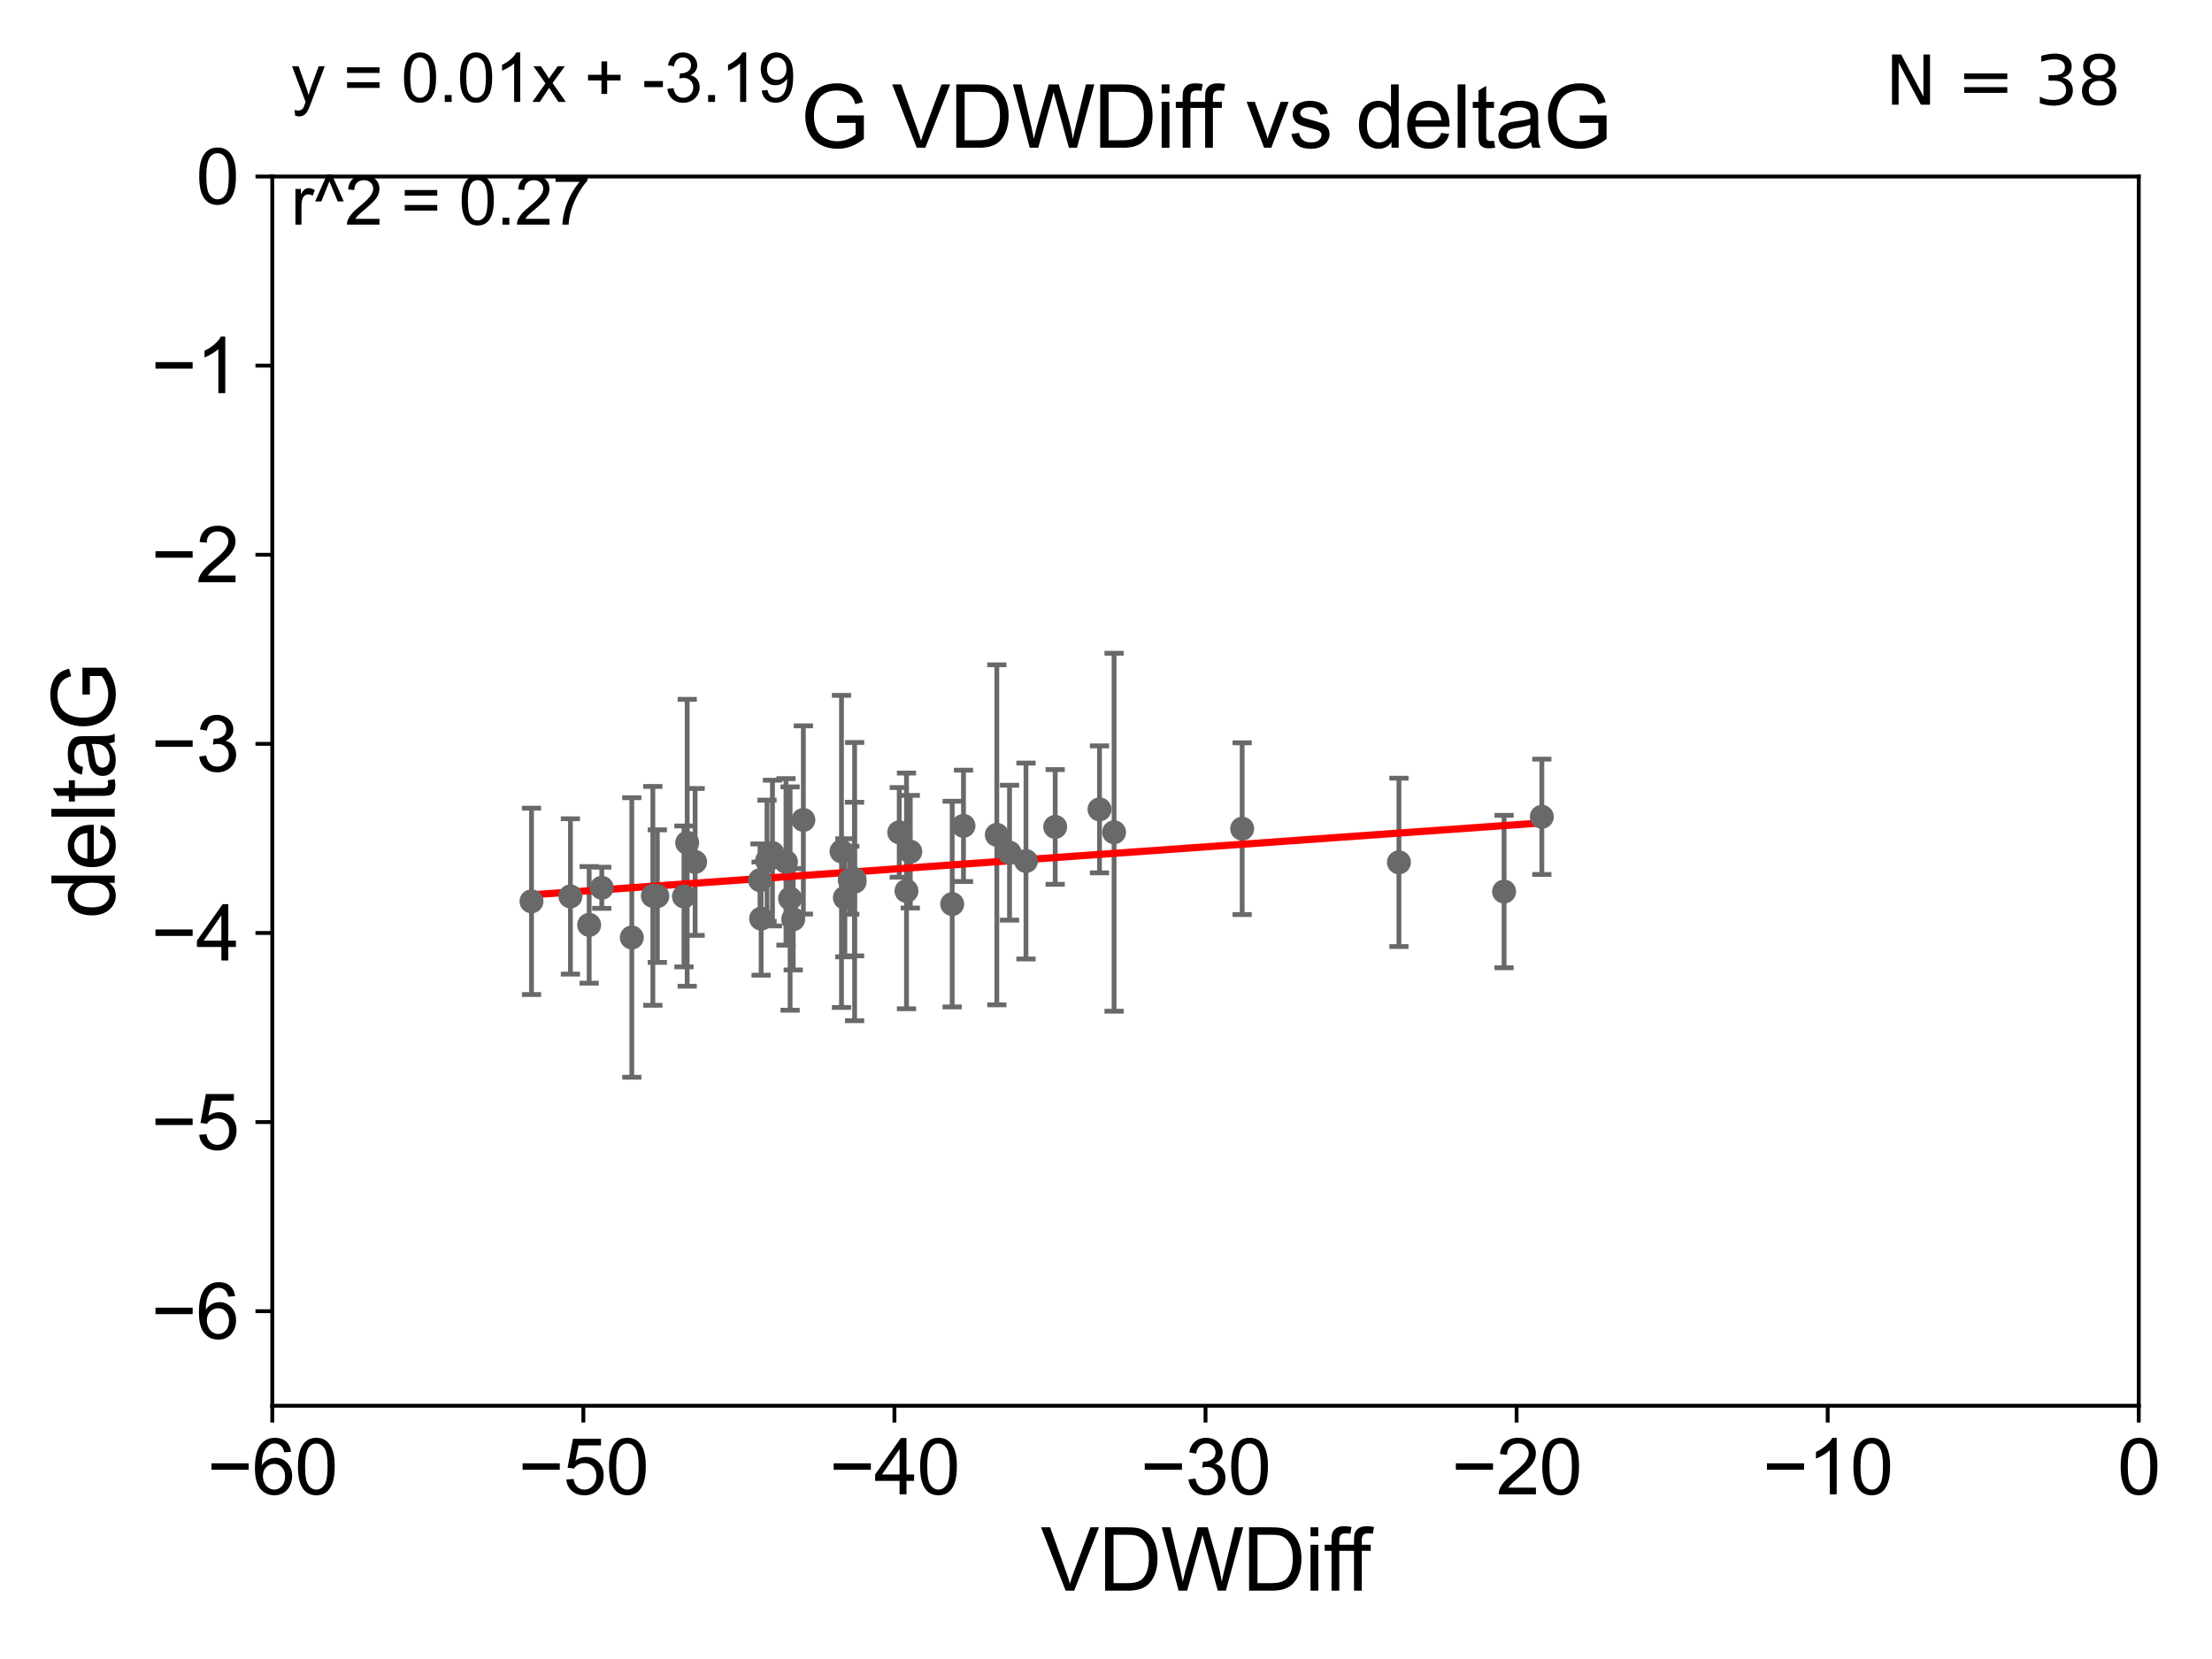 <?xml version="1.0" encoding="utf-8" standalone="no"?>
<!DOCTYPE svg PUBLIC "-//W3C//DTD SVG 1.1//EN"
  "http://www.w3.org/Graphics/SVG/1.1/DTD/svg11.dtd">
<svg xmlns:xlink="http://www.w3.org/1999/xlink" width="460.8pt" height="345.6pt" viewBox="0 0 460.8 345.6" xmlns="http://www.w3.org/2000/svg" version="1.1">
 <defs>
  <style type="text/css">*{stroke-linejoin: round; stroke-linecap: butt}</style>
 </defs>
 <g id="figure_1">
  <g id="patch_1">
   <path d="M 0 345.6 
L 460.8 345.6 
L 460.8 0 
L 0 0 
z
" style="fill: #ffffff"/>
  </g>
  <g id="axes_1">
   <g id="patch_2">
    <path d="M 56.72 292.84 
L 445.545 292.84 
L 445.545 36.775 
L 56.72 36.775 
z
" style="fill: #ffffff"/>
   </g>
   <g id="PathCollection_1">
    <defs>
     <path id="m4d7f5769ef" d="M 0 1.118 
C 0.297 1.118 0.581 1 0.791 0.791 
C 1 0.581 1.118 0.297 1.118 0 
C 1.118 -0.297 1 -0.581 0.791 -0.791 
C 0.581 -1 0.297 -1.118 0 -1.118 
C -0.297 -1.118 -0.581 -1 -0.791 -0.791 
C -1 -0.581 -1.118 -0.297 -1.118 0 
C -1.118 0.297 -1 0.581 -0.791 0.791 
C -0.581 1 -0.297 1.118 0 1.118 
z
" style="stroke: #696969"/>
    </defs>
    <g clip-path="url(#pf9e7b3dade)">
     <use xlink:href="#m4d7f5769ef" x="158.326" y="183.361" style="fill: #696969; stroke: #696969"/>
     <use xlink:href="#m4d7f5769ef" x="136.001" y="186.627" style="fill: #696969; stroke: #696969"/>
     <use xlink:href="#m4d7f5769ef" x="160.919" y="177.712" style="fill: #696969; stroke: #696969"/>
     <use xlink:href="#m4d7f5769ef" x="110.721" y="187.766" style="fill: #696969; stroke: #696969"/>
     <use xlink:href="#m4d7f5769ef" x="177.024" y="183.361" style="fill: #696969; stroke: #696969"/>
     <use xlink:href="#m4d7f5769ef" x="159.786" y="179.304" style="fill: #696969; stroke: #696969"/>
     <use xlink:href="#m4d7f5769ef" x="158.558" y="191.362" style="fill: #696969; stroke: #696969"/>
     <use xlink:href="#m4d7f5769ef" x="136.936" y="186.675" style="fill: #696969; stroke: #696969"/>
     <use xlink:href="#m4d7f5769ef" x="122.733" y="192.668" style="fill: #696969; stroke: #696969"/>
     <use xlink:href="#m4d7f5769ef" x="167.356" y="170.809" style="fill: #696969; stroke: #696969"/>
     <use xlink:href="#m4d7f5769ef" x="187.327" y="173.397" style="fill: #696969; stroke: #696969"/>
     <use xlink:href="#m4d7f5769ef" x="143.154" y="175.566" style="fill: #696969; stroke: #696969"/>
     <use xlink:href="#m4d7f5769ef" x="118.828" y="186.743" style="fill: #696969; stroke: #696969"/>
     <use xlink:href="#m4d7f5769ef" x="178.015" y="183.121" style="fill: #696969; stroke: #696969"/>
     <use xlink:href="#m4d7f5769ef" x="142.48" y="186.741" style="fill: #696969; stroke: #696969"/>
     <use xlink:href="#m4d7f5769ef" x="188.839" y="185.595" style="fill: #696969; stroke: #696969"/>
     <use xlink:href="#m4d7f5769ef" x="163.736" y="179.547" style="fill: #696969; stroke: #696969"/>
     <use xlink:href="#m4d7f5769ef" x="178.03" y="183.656" style="fill: #696969; stroke: #696969"/>
     <use xlink:href="#m4d7f5769ef" x="175.297" y="177.365" style="fill: #696969; stroke: #696969"/>
     <use xlink:href="#m4d7f5769ef" x="131.617" y="195.295" style="fill: #696969; stroke: #696969"/>
     <use xlink:href="#m4d7f5769ef" x="176" y="187.024" style="fill: #696969; stroke: #696969"/>
     <use xlink:href="#m4d7f5769ef" x="164.595" y="187.184" style="fill: #696969; stroke: #696969"/>
     <use xlink:href="#m4d7f5769ef" x="125.359" y="184.94" style="fill: #696969; stroke: #696969"/>
     <use xlink:href="#m4d7f5769ef" x="144.808" y="179.561" style="fill: #696969; stroke: #696969"/>
     <use xlink:href="#m4d7f5769ef" x="165.243" y="191.497" style="fill: #696969; stroke: #696969"/>
     <use xlink:href="#m4d7f5769ef" x="219.816" y="172.264" style="fill: #696969; stroke: #696969"/>
     <use xlink:href="#m4d7f5769ef" x="198.358" y="188.337" style="fill: #696969; stroke: #696969"/>
     <use xlink:href="#m4d7f5769ef" x="229.045" y="168.607" style="fill: #696969; stroke: #696969"/>
     <use xlink:href="#m4d7f5769ef" x="210.303" y="177.627" style="fill: #696969; stroke: #696969"/>
     <use xlink:href="#m4d7f5769ef" x="189.631" y="177.423" style="fill: #696969; stroke: #696969"/>
     <use xlink:href="#m4d7f5769ef" x="207.658" y="173.908" style="fill: #696969; stroke: #696969"/>
     <use xlink:href="#m4d7f5769ef" x="232.083" y="173.37" style="fill: #696969; stroke: #696969"/>
     <use xlink:href="#m4d7f5769ef" x="200.713" y="172.036" style="fill: #696969; stroke: #696969"/>
     <use xlink:href="#m4d7f5769ef" x="213.731" y="179.365" style="fill: #696969; stroke: #696969"/>
     <use xlink:href="#m4d7f5769ef" x="258.766" y="172.629" style="fill: #696969; stroke: #696969"/>
     <use xlink:href="#m4d7f5769ef" x="313.328" y="185.726" style="fill: #696969; stroke: #696969"/>
     <use xlink:href="#m4d7f5769ef" x="291.423" y="179.642" style="fill: #696969; stroke: #696969"/>
     <use xlink:href="#m4d7f5769ef" x="321.193" y="170.152" style="fill: #696969; stroke: #696969"/>
    </g>
   </g>
   <g id="matplotlib.axis_1">
    <g id="xtick_1">
     <g id="line2d_1">
      <defs>
       <path id="m859db07ed4" d="M 0 0 
L 0 3.5 
" style="stroke: #000000; stroke-width: 0.8"/>
      </defs>
      <g>
       <use xlink:href="#m859db07ed4" x="56.72" y="292.84" style="stroke: #000000; stroke-width: 0.8"/>
      </g>
     </g>
     <g id="text_1">
      <!-- −60 -->
      <g transform="translate(43.15 311.293)scale(0.16 -0.16)">
       <defs>
        <path id="ArialMT-2212" d="M 3381 1997 
L 356 1997 
L 356 2522 
L 3381 2522 
L 3381 1997 
z
" transform="scale(0.016)"/>
        <path id="ArialMT-36" d="M 3184 3459 
L 2625 3416 
Q 2550 3747 2413 3897 
Q 2184 4138 1850 4138 
Q 1581 4138 1378 3988 
Q 1113 3794 959 3422 
Q 806 3050 800 2363 
Q 1003 2672 1297 2822 
Q 1591 2972 1913 2972 
Q 2475 2972 2870 2558 
Q 3266 2144 3266 1488 
Q 3266 1056 3080 686 
Q 2894 316 2569 119 
Q 2244 -78 1831 -78 
Q 1128 -78 684 439 
Q 241 956 241 2144 
Q 241 3472 731 4075 
Q 1159 4600 1884 4600 
Q 2425 4600 2770 4297 
Q 3116 3994 3184 3459 
z
M 888 1484 
Q 888 1194 1011 928 
Q 1134 663 1356 523 
Q 1578 384 1822 384 
Q 2178 384 2434 671 
Q 2691 959 2691 1453 
Q 2691 1928 2437 2201 
Q 2184 2475 1800 2475 
Q 1419 2475 1153 2201 
Q 888 1928 888 1484 
z
" transform="scale(0.016)"/>
        <path id="ArialMT-30" d="M 266 2259 
Q 266 3072 433 3567 
Q 600 4063 929 4331 
Q 1259 4600 1759 4600 
Q 2128 4600 2406 4451 
Q 2684 4303 2865 4023 
Q 3047 3744 3150 3342 
Q 3253 2941 3253 2259 
Q 3253 1453 3087 958 
Q 2922 463 2592 192 
Q 2263 -78 1759 -78 
Q 1097 -78 719 397 
Q 266 969 266 2259 
z
M 844 2259 
Q 844 1131 1108 757 
Q 1372 384 1759 384 
Q 2147 384 2411 759 
Q 2675 1134 2675 2259 
Q 2675 3391 2411 3762 
Q 2147 4134 1753 4134 
Q 1366 4134 1134 3806 
Q 844 3388 844 2259 
z
" transform="scale(0.016)"/>
       </defs>
       <use xlink:href="#ArialMT-2212"/>
       <use xlink:href="#ArialMT-36" x="58.398"/>
       <use xlink:href="#ArialMT-30" x="114.014"/>
      </g>
     </g>
    </g>
    <g id="xtick_2">
     <g id="line2d_2">
      <g>
       <use xlink:href="#m859db07ed4" x="121.524" y="292.84" style="stroke: #000000; stroke-width: 0.8"/>
      </g>
     </g>
     <g id="text_2">
      <!-- −50 -->
      <g transform="translate(107.954 311.293)scale(0.16 -0.16)">
       <defs>
        <path id="ArialMT-35" d="M 266 1200 
L 856 1250 
Q 922 819 1161 601 
Q 1400 384 1738 384 
Q 2144 384 2425 690 
Q 2706 997 2706 1503 
Q 2706 1984 2436 2262 
Q 2166 2541 1728 2541 
Q 1456 2541 1237 2417 
Q 1019 2294 894 2097 
L 366 2166 
L 809 4519 
L 3088 4519 
L 3088 3981 
L 1259 3981 
L 1013 2750 
Q 1425 3038 1878 3038 
Q 2478 3038 2890 2622 
Q 3303 2206 3303 1553 
Q 3303 931 2941 478 
Q 2500 -78 1738 -78 
Q 1113 -78 717 272 
Q 322 622 266 1200 
z
" transform="scale(0.016)"/>
       </defs>
       <use xlink:href="#ArialMT-2212"/>
       <use xlink:href="#ArialMT-35" x="58.398"/>
       <use xlink:href="#ArialMT-30" x="114.014"/>
      </g>
     </g>
    </g>
    <g id="xtick_3">
     <g id="line2d_3">
      <g>
       <use xlink:href="#m859db07ed4" x="186.328" y="292.84" style="stroke: #000000; stroke-width: 0.8"/>
      </g>
     </g>
     <g id="text_3">
      <!-- −40 -->
      <g transform="translate(172.758 311.293)scale(0.16 -0.16)">
       <defs>
        <path id="ArialMT-34" d="M 2069 0 
L 2069 1097 
L 81 1097 
L 81 1613 
L 2172 4581 
L 2631 4581 
L 2631 1613 
L 3250 1613 
L 3250 1097 
L 2631 1097 
L 2631 0 
L 2069 0 
z
M 2069 1613 
L 2069 3678 
L 634 1613 
L 2069 1613 
z
" transform="scale(0.016)"/>
       </defs>
       <use xlink:href="#ArialMT-2212"/>
       <use xlink:href="#ArialMT-34" x="58.398"/>
       <use xlink:href="#ArialMT-30" x="114.014"/>
      </g>
     </g>
    </g>
    <g id="xtick_4">
     <g id="line2d_4">
      <g>
       <use xlink:href="#m859db07ed4" x="251.132" y="292.84" style="stroke: #000000; stroke-width: 0.8"/>
      </g>
     </g>
     <g id="text_4">
      <!-- −30 -->
      <g transform="translate(237.562 311.293)scale(0.16 -0.16)">
       <defs>
        <path id="ArialMT-33" d="M 269 1209 
L 831 1284 
Q 928 806 1161 595 
Q 1394 384 1728 384 
Q 2125 384 2398 659 
Q 2672 934 2672 1341 
Q 2672 1728 2419 1979 
Q 2166 2231 1775 2231 
Q 1616 2231 1378 2169 
L 1441 2663 
Q 1497 2656 1531 2656 
Q 1891 2656 2178 2843 
Q 2466 3031 2466 3422 
Q 2466 3731 2256 3934 
Q 2047 4138 1716 4138 
Q 1388 4138 1169 3931 
Q 950 3725 888 3313 
L 325 3413 
Q 428 3978 793 4289 
Q 1159 4600 1703 4600 
Q 2078 4600 2393 4439 
Q 2709 4278 2876 4000 
Q 3044 3722 3044 3409 
Q 3044 3113 2884 2869 
Q 2725 2625 2413 2481 
Q 2819 2388 3044 2092 
Q 3269 1797 3269 1353 
Q 3269 753 2831 336 
Q 2394 -81 1725 -81 
Q 1122 -81 723 278 
Q 325 638 269 1209 
z
" transform="scale(0.016)"/>
       </defs>
       <use xlink:href="#ArialMT-2212"/>
       <use xlink:href="#ArialMT-33" x="58.398"/>
       <use xlink:href="#ArialMT-30" x="114.014"/>
      </g>
     </g>
    </g>
    <g id="xtick_5">
     <g id="line2d_5">
      <g>
       <use xlink:href="#m859db07ed4" x="315.937" y="292.84" style="stroke: #000000; stroke-width: 0.8"/>
      </g>
     </g>
     <g id="text_5">
      <!-- −20 -->
      <g transform="translate(302.367 311.293)scale(0.16 -0.16)">
       <defs>
        <path id="ArialMT-32" d="M 3222 541 
L 3222 0 
L 194 0 
Q 188 203 259 391 
Q 375 700 629 1000 
Q 884 1300 1366 1694 
Q 2113 2306 2375 2664 
Q 2638 3022 2638 3341 
Q 2638 3675 2398 3904 
Q 2159 4134 1775 4134 
Q 1369 4134 1125 3890 
Q 881 3647 878 3216 
L 300 3275 
Q 359 3922 746 4261 
Q 1134 4600 1788 4600 
Q 2447 4600 2831 4234 
Q 3216 3869 3216 3328 
Q 3216 3053 3103 2787 
Q 2991 2522 2730 2228 
Q 2469 1934 1863 1422 
Q 1356 997 1212 845 
Q 1069 694 975 541 
L 3222 541 
z
" transform="scale(0.016)"/>
       </defs>
       <use xlink:href="#ArialMT-2212"/>
       <use xlink:href="#ArialMT-32" x="58.398"/>
       <use xlink:href="#ArialMT-30" x="114.014"/>
      </g>
     </g>
    </g>
    <g id="xtick_6">
     <g id="line2d_6">
      <g>
       <use xlink:href="#m859db07ed4" x="380.741" y="292.84" style="stroke: #000000; stroke-width: 0.8"/>
      </g>
     </g>
     <g id="text_6">
      <!-- −10 -->
      <g transform="translate(367.171 311.293)scale(0.16 -0.16)">
       <defs>
        <path id="ArialMT-31" d="M 2384 0 
L 1822 0 
L 1822 3584 
Q 1619 3391 1289 3197 
Q 959 3003 697 2906 
L 697 3450 
Q 1169 3672 1522 3987 
Q 1875 4303 2022 4600 
L 2384 4600 
L 2384 0 
z
" transform="scale(0.016)"/>
       </defs>
       <use xlink:href="#ArialMT-2212"/>
       <use xlink:href="#ArialMT-31" x="58.398"/>
       <use xlink:href="#ArialMT-30" x="114.014"/>
      </g>
     </g>
    </g>
    <g id="xtick_7">
     <g id="line2d_7">
      <g>
       <use xlink:href="#m859db07ed4" x="445.545" y="292.84" style="stroke: #000000; stroke-width: 0.8"/>
      </g>
     </g>
     <g id="text_7">
      <!-- 0 -->
      <g transform="translate(441.096 311.293)scale(0.16 -0.16)">
       <use xlink:href="#ArialMT-30"/>
      </g>
     </g>
    </g>
    <g id="text_8">
     <!-- VDWDiff -->
     <g transform="translate(216.792 331.357)scale(0.18 -0.18)">
      <defs>
       <path id="ArialMT-56" d="M 1803 0 
L 28 4581 
L 684 4581 
L 1875 1253 
Q 2019 853 2116 503 
Q 2222 878 2363 1253 
L 3600 4581 
L 4219 4581 
L 2425 0 
L 1803 0 
z
" transform="scale(0.016)"/>
       <path id="ArialMT-44" d="M 494 0 
L 494 4581 
L 2072 4581 
Q 2606 4581 2888 4516 
Q 3281 4425 3559 4188 
Q 3922 3881 4101 3404 
Q 4281 2928 4281 2316 
Q 4281 1794 4159 1391 
Q 4038 988 3847 723 
Q 3656 459 3429 307 
Q 3203 156 2883 78 
Q 2563 0 2147 0 
L 494 0 
z
M 1100 541 
L 2078 541 
Q 2531 541 2789 625 
Q 3047 709 3200 863 
Q 3416 1078 3536 1442 
Q 3656 1806 3656 2325 
Q 3656 3044 3420 3430 
Q 3184 3816 2847 3947 
Q 2603 4041 2063 4041 
L 1100 4041 
L 1100 541 
z
" transform="scale(0.016)"/>
       <path id="ArialMT-57" d="M 1294 0 
L 78 4581 
L 700 4581 
L 1397 1578 
Q 1509 1106 1591 641 
Q 1766 1375 1797 1488 
L 2669 4581 
L 3400 4581 
L 4056 2263 
Q 4303 1400 4413 641 
Q 4500 1075 4641 1638 
L 5359 4581 
L 5969 4581 
L 4713 0 
L 4128 0 
L 3163 3491 
Q 3041 3928 3019 4028 
Q 2947 3713 2884 3491 
L 1913 0 
L 1294 0 
z
" transform="scale(0.016)"/>
       <path id="ArialMT-69" d="M 425 3934 
L 425 4581 
L 988 4581 
L 988 3934 
L 425 3934 
z
M 425 0 
L 425 3319 
L 988 3319 
L 988 0 
L 425 0 
z
" transform="scale(0.016)"/>
       <path id="ArialMT-66" d="M 556 0 
L 556 2881 
L 59 2881 
L 59 3319 
L 556 3319 
L 556 3672 
Q 556 4006 616 4169 
Q 697 4388 901 4523 
Q 1106 4659 1475 4659 
Q 1713 4659 2000 4603 
L 1916 4113 
Q 1741 4144 1584 4144 
Q 1328 4144 1222 4034 
Q 1116 3925 1116 3625 
L 1116 3319 
L 1763 3319 
L 1763 2881 
L 1116 2881 
L 1116 0 
L 556 0 
z
" transform="scale(0.016)"/>
      </defs>
      <use xlink:href="#ArialMT-56"/>
      <use xlink:href="#ArialMT-44" x="66.699"/>
      <use xlink:href="#ArialMT-57" x="138.916"/>
      <use xlink:href="#ArialMT-44" x="233.301"/>
      <use xlink:href="#ArialMT-69" x="305.518"/>
      <use xlink:href="#ArialMT-66" x="327.734"/>
      <use xlink:href="#ArialMT-66" x="353.768"/>
     </g>
    </g>
   </g>
   <g id="matplotlib.axis_2">
    <g id="ytick_1">
     <g id="line2d_8">
      <defs>
       <path id="mb82c8a786e" d="M 0 0 
L -3.5 0 
" style="stroke: #000000; stroke-width: 0.8"/>
      </defs>
      <g>
       <use xlink:href="#mb82c8a786e" x="56.72" y="273.143" style="stroke: #000000; stroke-width: 0.8"/>
      </g>
     </g>
     <g id="text_9">
      <!-- −6 -->
      <g transform="translate(31.477 278.869)scale(0.16 -0.16)">
       <use xlink:href="#ArialMT-2212"/>
       <use xlink:href="#ArialMT-36" x="58.398"/>
      </g>
     </g>
    </g>
    <g id="ytick_2">
     <g id="line2d_9">
      <g>
       <use xlink:href="#mb82c8a786e" x="56.72" y="233.748" style="stroke: #000000; stroke-width: 0.8"/>
      </g>
     </g>
     <g id="text_10">
      <!-- −5 -->
      <g transform="translate(31.477 239.474)scale(0.16 -0.16)">
       <use xlink:href="#ArialMT-2212"/>
       <use xlink:href="#ArialMT-35" x="58.398"/>
      </g>
     </g>
    </g>
    <g id="ytick_3">
     <g id="line2d_10">
      <g>
       <use xlink:href="#mb82c8a786e" x="56.72" y="194.353" style="stroke: #000000; stroke-width: 0.8"/>
      </g>
     </g>
     <g id="text_11">
      <!-- −4 -->
      <g transform="translate(31.477 200.08)scale(0.16 -0.16)">
       <use xlink:href="#ArialMT-2212"/>
       <use xlink:href="#ArialMT-34" x="58.398"/>
      </g>
     </g>
    </g>
    <g id="ytick_4">
     <g id="line2d_11">
      <g>
       <use xlink:href="#mb82c8a786e" x="56.72" y="154.959" style="stroke: #000000; stroke-width: 0.8"/>
      </g>
     </g>
     <g id="text_12">
      <!-- −3 -->
      <g transform="translate(31.477 160.685)scale(0.16 -0.16)">
       <use xlink:href="#ArialMT-2212"/>
       <use xlink:href="#ArialMT-33" x="58.398"/>
      </g>
     </g>
    </g>
    <g id="ytick_5">
     <g id="line2d_12">
      <g>
       <use xlink:href="#mb82c8a786e" x="56.72" y="115.564" style="stroke: #000000; stroke-width: 0.8"/>
      </g>
     </g>
     <g id="text_13">
      <!-- −2 -->
      <g transform="translate(31.477 121.29)scale(0.16 -0.16)">
       <use xlink:href="#ArialMT-2212"/>
       <use xlink:href="#ArialMT-32" x="58.398"/>
      </g>
     </g>
    </g>
    <g id="ytick_6">
     <g id="line2d_13">
      <g>
       <use xlink:href="#mb82c8a786e" x="56.72" y="76.17" style="stroke: #000000; stroke-width: 0.8"/>
      </g>
     </g>
     <g id="text_14">
      <!-- −1 -->
      <g transform="translate(31.477 81.896)scale(0.16 -0.16)">
       <use xlink:href="#ArialMT-2212"/>
       <use xlink:href="#ArialMT-31" x="58.398"/>
      </g>
     </g>
    </g>
    <g id="ytick_7">
     <g id="line2d_14">
      <g>
       <use xlink:href="#mb82c8a786e" x="56.72" y="36.775" style="stroke: #000000; stroke-width: 0.8"/>
      </g>
     </g>
     <g id="text_15">
      <!-- 0 -->
      <g transform="translate(40.822 42.501)scale(0.16 -0.16)">
       <use xlink:href="#ArialMT-30"/>
      </g>
     </g>
    </g>
    <g id="text_16">
     <!-- deltaG -->
     <g transform="translate(23.9 191.322)rotate(-90)scale(0.18 -0.18)">
      <defs>
       <path id="ArialMT-64" d="M 2575 0 
L 2575 419 
Q 2259 -75 1647 -75 
Q 1250 -75 917 144 
Q 584 363 401 755 
Q 219 1147 219 1656 
Q 219 2153 384 2558 
Q 550 2963 881 3178 
Q 1213 3394 1622 3394 
Q 1922 3394 2156 3267 
Q 2391 3141 2538 2938 
L 2538 4581 
L 3097 4581 
L 3097 0 
L 2575 0 
z
M 797 1656 
Q 797 1019 1065 703 
Q 1334 388 1700 388 
Q 2069 388 2326 689 
Q 2584 991 2584 1609 
Q 2584 2291 2321 2609 
Q 2059 2928 1675 2928 
Q 1300 2928 1048 2622 
Q 797 2316 797 1656 
z
" transform="scale(0.016)"/>
       <path id="ArialMT-65" d="M 2694 1069 
L 3275 997 
Q 3138 488 2766 206 
Q 2394 -75 1816 -75 
Q 1088 -75 661 373 
Q 234 822 234 1631 
Q 234 2469 665 2931 
Q 1097 3394 1784 3394 
Q 2450 3394 2872 2941 
Q 3294 2488 3294 1666 
Q 3294 1616 3291 1516 
L 816 1516 
Q 847 969 1125 678 
Q 1403 388 1819 388 
Q 2128 388 2347 550 
Q 2566 713 2694 1069 
z
M 847 1978 
L 2700 1978 
Q 2663 2397 2488 2606 
Q 2219 2931 1791 2931 
Q 1403 2931 1139 2672 
Q 875 2413 847 1978 
z
" transform="scale(0.016)"/>
       <path id="ArialMT-6c" d="M 409 0 
L 409 4581 
L 972 4581 
L 972 0 
L 409 0 
z
" transform="scale(0.016)"/>
       <path id="ArialMT-74" d="M 1650 503 
L 1731 6 
Q 1494 -44 1306 -44 
Q 1000 -44 831 53 
Q 663 150 594 308 
Q 525 466 525 972 
L 525 2881 
L 113 2881 
L 113 3319 
L 525 3319 
L 525 4141 
L 1084 4478 
L 1084 3319 
L 1650 3319 
L 1650 2881 
L 1084 2881 
L 1084 941 
Q 1084 700 1114 631 
Q 1144 563 1211 522 
Q 1278 481 1403 481 
Q 1497 481 1650 503 
z
" transform="scale(0.016)"/>
       <path id="ArialMT-61" d="M 2588 409 
Q 2275 144 1986 34 
Q 1697 -75 1366 -75 
Q 819 -75 525 192 
Q 231 459 231 875 
Q 231 1119 342 1320 
Q 453 1522 633 1644 
Q 813 1766 1038 1828 
Q 1203 1872 1538 1913 
Q 2219 1994 2541 2106 
Q 2544 2222 2544 2253 
Q 2544 2597 2384 2738 
Q 2169 2928 1744 2928 
Q 1347 2928 1158 2789 
Q 969 2650 878 2297 
L 328 2372 
Q 403 2725 575 2942 
Q 747 3159 1072 3276 
Q 1397 3394 1825 3394 
Q 2250 3394 2515 3294 
Q 2781 3194 2906 3042 
Q 3031 2891 3081 2659 
Q 3109 2516 3109 2141 
L 3109 1391 
Q 3109 606 3145 398 
Q 3181 191 3288 0 
L 2700 0 
Q 2613 175 2588 409 
z
M 2541 1666 
Q 2234 1541 1622 1453 
Q 1275 1403 1131 1340 
Q 988 1278 909 1158 
Q 831 1038 831 891 
Q 831 666 1001 516 
Q 1172 366 1500 366 
Q 1825 366 2078 508 
Q 2331 650 2450 897 
Q 2541 1088 2541 1459 
L 2541 1666 
z
" transform="scale(0.016)"/>
       <path id="ArialMT-47" d="M 2638 1797 
L 2638 2334 
L 4578 2338 
L 4578 638 
Q 4131 281 3656 101 
Q 3181 -78 2681 -78 
Q 2006 -78 1454 211 
Q 903 500 622 1047 
Q 341 1594 341 2269 
Q 341 2938 620 3517 
Q 900 4097 1425 4378 
Q 1950 4659 2634 4659 
Q 3131 4659 3532 4498 
Q 3934 4338 4162 4050 
Q 4391 3763 4509 3300 
L 3963 3150 
Q 3859 3500 3706 3700 
Q 3553 3900 3268 4020 
Q 2984 4141 2638 4141 
Q 2222 4141 1919 4014 
Q 1616 3888 1430 3681 
Q 1244 3475 1141 3228 
Q 966 2803 966 2306 
Q 966 1694 1177 1281 
Q 1388 869 1791 669 
Q 2194 469 2647 469 
Q 3041 469 3416 620 
Q 3791 772 3984 944 
L 3984 1797 
L 2638 1797 
z
" transform="scale(0.016)"/>
      </defs>
      <use xlink:href="#ArialMT-64"/>
      <use xlink:href="#ArialMT-65" x="55.615"/>
      <use xlink:href="#ArialMT-6c" x="111.23"/>
      <use xlink:href="#ArialMT-74" x="133.447"/>
      <use xlink:href="#ArialMT-61" x="161.23"/>
      <use xlink:href="#ArialMT-47" x="216.846"/>
     </g>
    </g>
   </g>
   <g id="LineCollection_1">
    <path d="M 158.326 190.918 
L 158.326 175.804 
" clip-path="url(#pf9e7b3dade)" style="fill: none; stroke: #696969"/>
    <path d="M 136.001 209.422 
L 136.001 163.832 
" clip-path="url(#pf9e7b3dade)" style="fill: none; stroke: #696969"/>
    <path d="M 160.919 192.894 
L 160.919 162.53 
" clip-path="url(#pf9e7b3dade)" style="fill: none; stroke: #696969"/>
    <path d="M 110.721 207.177 
L 110.721 168.355 
" clip-path="url(#pf9e7b3dade)" style="fill: none; stroke: #696969"/>
    <path d="M 177.024 190.447 
L 177.024 176.274 
" clip-path="url(#pf9e7b3dade)" style="fill: none; stroke: #696969"/>
    <path d="M 159.786 191.921 
L 159.786 166.688 
" clip-path="url(#pf9e7b3dade)" style="fill: none; stroke: #696969"/>
    <path d="M 158.558 203.155 
L 158.558 179.569 
" clip-path="url(#pf9e7b3dade)" style="fill: none; stroke: #696969"/>
    <path d="M 136.936 200.482 
L 136.936 172.868 
" clip-path="url(#pf9e7b3dade)" style="fill: none; stroke: #696969"/>
    <path d="M 122.733 204.811 
L 122.733 180.525 
" clip-path="url(#pf9e7b3dade)" style="fill: none; stroke: #696969"/>
    <path d="M 167.356 190.416 
L 167.356 151.203 
" clip-path="url(#pf9e7b3dade)" style="fill: none; stroke: #696969"/>
    <path d="M 187.327 182.729 
L 187.327 164.065 
" clip-path="url(#pf9e7b3dade)" style="fill: none; stroke: #696969"/>
    <path d="M 143.154 205.447 
L 143.154 145.685 
" clip-path="url(#pf9e7b3dade)" style="fill: none; stroke: #696969"/>
    <path d="M 118.828 202.923 
L 118.828 170.563 
" clip-path="url(#pf9e7b3dade)" style="fill: none; stroke: #696969"/>
    <path d="M 178.015 199.12 
L 178.015 167.123 
" clip-path="url(#pf9e7b3dade)" style="fill: none; stroke: #696969"/>
    <path d="M 142.48 201.422 
L 142.48 172.061 
" clip-path="url(#pf9e7b3dade)" style="fill: none; stroke: #696969"/>
    <path d="M 188.839 210.144 
L 188.839 161.047 
" clip-path="url(#pf9e7b3dade)" style="fill: none; stroke: #696969"/>
    <path d="M 163.736 196.891 
L 163.736 162.203 
" clip-path="url(#pf9e7b3dade)" style="fill: none; stroke: #696969"/>
    <path d="M 178.03 212.633 
L 178.03 154.679 
" clip-path="url(#pf9e7b3dade)" style="fill: none; stroke: #696969"/>
    <path d="M 175.297 209.872 
L 175.297 144.859 
" clip-path="url(#pf9e7b3dade)" style="fill: none; stroke: #696969"/>
    <path d="M 131.617 224.411 
L 131.617 166.18 
" clip-path="url(#pf9e7b3dade)" style="fill: none; stroke: #696969"/>
    <path d="M 176 199.324 
L 176 174.725 
" clip-path="url(#pf9e7b3dade)" style="fill: none; stroke: #696969"/>
    <path d="M 164.595 210.444 
L 164.595 163.924 
" clip-path="url(#pf9e7b3dade)" style="fill: none; stroke: #696969"/>
    <path d="M 125.359 189.225 
L 125.359 180.655 
" clip-path="url(#pf9e7b3dade)" style="fill: none; stroke: #696969"/>
    <path d="M 144.808 194.86 
L 144.808 164.263 
" clip-path="url(#pf9e7b3dade)" style="fill: none; stroke: #696969"/>
    <path d="M 165.243 202.055 
L 165.243 180.939 
" clip-path="url(#pf9e7b3dade)" style="fill: none; stroke: #696969"/>
    <path d="M 219.816 184.214 
L 219.816 160.315 
" clip-path="url(#pf9e7b3dade)" style="fill: none; stroke: #696969"/>
    <path d="M 198.358 209.758 
L 198.358 166.916 
" clip-path="url(#pf9e7b3dade)" style="fill: none; stroke: #696969"/>
    <path d="M 229.045 181.833 
L 229.045 155.381 
" clip-path="url(#pf9e7b3dade)" style="fill: none; stroke: #696969"/>
    <path d="M 210.303 191.679 
L 210.303 163.576 
" clip-path="url(#pf9e7b3dade)" style="fill: none; stroke: #696969"/>
    <path d="M 189.631 189.152 
L 189.631 165.694 
" clip-path="url(#pf9e7b3dade)" style="fill: none; stroke: #696969"/>
    <path d="M 207.658 209.327 
L 207.658 138.489 
" clip-path="url(#pf9e7b3dade)" style="fill: none; stroke: #696969"/>
    <path d="M 232.083 210.653 
L 232.083 136.087 
" clip-path="url(#pf9e7b3dade)" style="fill: none; stroke: #696969"/>
    <path d="M 200.713 183.631 
L 200.713 160.441 
" clip-path="url(#pf9e7b3dade)" style="fill: none; stroke: #696969"/>
    <path d="M 213.731 199.772 
L 213.731 158.959 
" clip-path="url(#pf9e7b3dade)" style="fill: none; stroke: #696969"/>
    <path d="M 258.766 190.515 
L 258.766 154.744 
" clip-path="url(#pf9e7b3dade)" style="fill: none; stroke: #696969"/>
    <path d="M 313.328 201.602 
L 313.328 169.849 
" clip-path="url(#pf9e7b3dade)" style="fill: none; stroke: #696969"/>
    <path d="M 291.423 197.176 
L 291.423 162.108 
" clip-path="url(#pf9e7b3dade)" style="fill: none; stroke: #696969"/>
    <path d="M 321.193 182.166 
L 321.193 158.137 
" clip-path="url(#pf9e7b3dade)" style="fill: none; stroke: #696969"/>
   </g>
   <g id="line2d_15">
    <defs>
     <path id="m17f386ab37" d="M 2 0 
L -2 -0 
" style="stroke: #696969"/>
    </defs>
    <g clip-path="url(#pf9e7b3dade)">
     <use xlink:href="#m17f386ab37" x="158.326" y="190.918" style="fill: #696969; stroke: #696969"/>
     <use xlink:href="#m17f386ab37" x="136.001" y="209.422" style="fill: #696969; stroke: #696969"/>
     <use xlink:href="#m17f386ab37" x="160.919" y="192.894" style="fill: #696969; stroke: #696969"/>
     <use xlink:href="#m17f386ab37" x="110.721" y="207.177" style="fill: #696969; stroke: #696969"/>
     <use xlink:href="#m17f386ab37" x="177.024" y="190.447" style="fill: #696969; stroke: #696969"/>
     <use xlink:href="#m17f386ab37" x="159.786" y="191.921" style="fill: #696969; stroke: #696969"/>
     <use xlink:href="#m17f386ab37" x="158.558" y="203.155" style="fill: #696969; stroke: #696969"/>
     <use xlink:href="#m17f386ab37" x="136.936" y="200.482" style="fill: #696969; stroke: #696969"/>
     <use xlink:href="#m17f386ab37" x="122.733" y="204.811" style="fill: #696969; stroke: #696969"/>
     <use xlink:href="#m17f386ab37" x="167.356" y="190.416" style="fill: #696969; stroke: #696969"/>
     <use xlink:href="#m17f386ab37" x="187.327" y="182.729" style="fill: #696969; stroke: #696969"/>
     <use xlink:href="#m17f386ab37" x="143.154" y="205.447" style="fill: #696969; stroke: #696969"/>
     <use xlink:href="#m17f386ab37" x="118.828" y="202.923" style="fill: #696969; stroke: #696969"/>
     <use xlink:href="#m17f386ab37" x="178.015" y="199.12" style="fill: #696969; stroke: #696969"/>
     <use xlink:href="#m17f386ab37" x="142.48" y="201.422" style="fill: #696969; stroke: #696969"/>
     <use xlink:href="#m17f386ab37" x="188.839" y="210.144" style="fill: #696969; stroke: #696969"/>
     <use xlink:href="#m17f386ab37" x="163.736" y="196.891" style="fill: #696969; stroke: #696969"/>
     <use xlink:href="#m17f386ab37" x="178.03" y="212.633" style="fill: #696969; stroke: #696969"/>
     <use xlink:href="#m17f386ab37" x="175.297" y="209.872" style="fill: #696969; stroke: #696969"/>
     <use xlink:href="#m17f386ab37" x="131.617" y="224.411" style="fill: #696969; stroke: #696969"/>
     <use xlink:href="#m17f386ab37" x="176" y="199.324" style="fill: #696969; stroke: #696969"/>
     <use xlink:href="#m17f386ab37" x="164.595" y="210.444" style="fill: #696969; stroke: #696969"/>
     <use xlink:href="#m17f386ab37" x="125.359" y="189.225" style="fill: #696969; stroke: #696969"/>
     <use xlink:href="#m17f386ab37" x="144.808" y="194.86" style="fill: #696969; stroke: #696969"/>
     <use xlink:href="#m17f386ab37" x="165.243" y="202.055" style="fill: #696969; stroke: #696969"/>
     <use xlink:href="#m17f386ab37" x="219.816" y="184.214" style="fill: #696969; stroke: #696969"/>
     <use xlink:href="#m17f386ab37" x="198.358" y="209.758" style="fill: #696969; stroke: #696969"/>
     <use xlink:href="#m17f386ab37" x="229.045" y="181.833" style="fill: #696969; stroke: #696969"/>
     <use xlink:href="#m17f386ab37" x="210.303" y="191.679" style="fill: #696969; stroke: #696969"/>
     <use xlink:href="#m17f386ab37" x="189.631" y="189.152" style="fill: #696969; stroke: #696969"/>
     <use xlink:href="#m17f386ab37" x="207.658" y="209.327" style="fill: #696969; stroke: #696969"/>
     <use xlink:href="#m17f386ab37" x="232.083" y="210.653" style="fill: #696969; stroke: #696969"/>
     <use xlink:href="#m17f386ab37" x="200.713" y="183.631" style="fill: #696969; stroke: #696969"/>
     <use xlink:href="#m17f386ab37" x="213.731" y="199.772" style="fill: #696969; stroke: #696969"/>
     <use xlink:href="#m17f386ab37" x="258.766" y="190.515" style="fill: #696969; stroke: #696969"/>
     <use xlink:href="#m17f386ab37" x="313.328" y="201.602" style="fill: #696969; stroke: #696969"/>
     <use xlink:href="#m17f386ab37" x="291.423" y="197.176" style="fill: #696969; stroke: #696969"/>
     <use xlink:href="#m17f386ab37" x="321.193" y="182.166" style="fill: #696969; stroke: #696969"/>
    </g>
   </g>
   <g id="line2d_16">
    <g clip-path="url(#pf9e7b3dade)">
     <use xlink:href="#m17f386ab37" x="158.326" y="175.804" style="fill: #696969; stroke: #696969"/>
     <use xlink:href="#m17f386ab37" x="136.001" y="163.832" style="fill: #696969; stroke: #696969"/>
     <use xlink:href="#m17f386ab37" x="160.919" y="162.53" style="fill: #696969; stroke: #696969"/>
     <use xlink:href="#m17f386ab37" x="110.721" y="168.355" style="fill: #696969; stroke: #696969"/>
     <use xlink:href="#m17f386ab37" x="177.024" y="176.274" style="fill: #696969; stroke: #696969"/>
     <use xlink:href="#m17f386ab37" x="159.786" y="166.688" style="fill: #696969; stroke: #696969"/>
     <use xlink:href="#m17f386ab37" x="158.558" y="179.569" style="fill: #696969; stroke: #696969"/>
     <use xlink:href="#m17f386ab37" x="136.936" y="172.868" style="fill: #696969; stroke: #696969"/>
     <use xlink:href="#m17f386ab37" x="122.733" y="180.525" style="fill: #696969; stroke: #696969"/>
     <use xlink:href="#m17f386ab37" x="167.356" y="151.203" style="fill: #696969; stroke: #696969"/>
     <use xlink:href="#m17f386ab37" x="187.327" y="164.065" style="fill: #696969; stroke: #696969"/>
     <use xlink:href="#m17f386ab37" x="143.154" y="145.685" style="fill: #696969; stroke: #696969"/>
     <use xlink:href="#m17f386ab37" x="118.828" y="170.563" style="fill: #696969; stroke: #696969"/>
     <use xlink:href="#m17f386ab37" x="178.015" y="167.123" style="fill: #696969; stroke: #696969"/>
     <use xlink:href="#m17f386ab37" x="142.48" y="172.061" style="fill: #696969; stroke: #696969"/>
     <use xlink:href="#m17f386ab37" x="188.839" y="161.047" style="fill: #696969; stroke: #696969"/>
     <use xlink:href="#m17f386ab37" x="163.736" y="162.203" style="fill: #696969; stroke: #696969"/>
     <use xlink:href="#m17f386ab37" x="178.03" y="154.679" style="fill: #696969; stroke: #696969"/>
     <use xlink:href="#m17f386ab37" x="175.297" y="144.859" style="fill: #696969; stroke: #696969"/>
     <use xlink:href="#m17f386ab37" x="131.617" y="166.18" style="fill: #696969; stroke: #696969"/>
     <use xlink:href="#m17f386ab37" x="176" y="174.725" style="fill: #696969; stroke: #696969"/>
     <use xlink:href="#m17f386ab37" x="164.595" y="163.924" style="fill: #696969; stroke: #696969"/>
     <use xlink:href="#m17f386ab37" x="125.359" y="180.655" style="fill: #696969; stroke: #696969"/>
     <use xlink:href="#m17f386ab37" x="144.808" y="164.263" style="fill: #696969; stroke: #696969"/>
     <use xlink:href="#m17f386ab37" x="165.243" y="180.939" style="fill: #696969; stroke: #696969"/>
     <use xlink:href="#m17f386ab37" x="219.816" y="160.315" style="fill: #696969; stroke: #696969"/>
     <use xlink:href="#m17f386ab37" x="198.358" y="166.916" style="fill: #696969; stroke: #696969"/>
     <use xlink:href="#m17f386ab37" x="229.045" y="155.381" style="fill: #696969; stroke: #696969"/>
     <use xlink:href="#m17f386ab37" x="210.303" y="163.576" style="fill: #696969; stroke: #696969"/>
     <use xlink:href="#m17f386ab37" x="189.631" y="165.694" style="fill: #696969; stroke: #696969"/>
     <use xlink:href="#m17f386ab37" x="207.658" y="138.489" style="fill: #696969; stroke: #696969"/>
     <use xlink:href="#m17f386ab37" x="232.083" y="136.087" style="fill: #696969; stroke: #696969"/>
     <use xlink:href="#m17f386ab37" x="200.713" y="160.441" style="fill: #696969; stroke: #696969"/>
     <use xlink:href="#m17f386ab37" x="213.731" y="158.959" style="fill: #696969; stroke: #696969"/>
     <use xlink:href="#m17f386ab37" x="258.766" y="154.744" style="fill: #696969; stroke: #696969"/>
     <use xlink:href="#m17f386ab37" x="313.328" y="169.849" style="fill: #696969; stroke: #696969"/>
     <use xlink:href="#m17f386ab37" x="291.423" y="162.108" style="fill: #696969; stroke: #696969"/>
     <use xlink:href="#m17f386ab37" x="321.193" y="158.137" style="fill: #696969; stroke: #696969"/>
    </g>
   </g>
   <g id="line2d_17">
    <path d="M 158.326 183.027 
L 136.001 184.617 
L 160.919 182.842 
L 110.721 186.417 
L 177.024 181.695 
L 159.786 182.923 
L 158.558 183.01 
L 136.936 184.55 
L 122.733 185.562 
L 167.356 182.384 
L 187.327 180.961 
L 143.154 184.107 
L 118.828 185.84 
L 178.015 181.624 
L 142.48 184.155 
L 188.839 180.853 
L 163.736 182.641 
L 178.03 181.623 
L 175.297 181.818 
L 131.617 184.929 
L 176 181.768 
L 164.595 182.58 
L 125.359 185.375 
L 144.808 183.989 
L 165.243 182.534 
L 219.816 178.647 
L 198.358 180.175 
L 229.045 177.99 
L 210.303 179.325 
L 189.631 180.797 
L 207.658 179.513 
L 232.083 177.773 
L 200.713 180.008 
L 213.731 179.08 
L 258.766 175.873 
L 313.328 171.987 
L 291.423 173.547 
L 321.193 171.426 
" clip-path="url(#pf9e7b3dade)" style="fill: none; stroke: #ff0000; stroke-width: 1.5; stroke-linecap: square"/>
   </g>
   <g id="line2d_18">
    <defs>
     <path id="mc3fe4d262a" d="M 0 2 
C 0.53 2 1.039 1.789 1.414 1.414 
C 1.789 1.039 2 0.53 2 0 
C 2 -0.53 1.789 -1.039 1.414 -1.414 
C 1.039 -1.789 0.53 -2 0 -2 
C -0.53 -2 -1.039 -1.789 -1.414 -1.414 
C -1.789 -1.039 -2 -0.53 -2 0 
C -2 0.53 -1.789 1.039 -1.414 1.414 
C -1.039 1.789 -0.53 2 0 2 
z
" style="stroke: #696969"/>
    </defs>
    <g clip-path="url(#pf9e7b3dade)">
     <use xlink:href="#mc3fe4d262a" x="158.326" y="183.361" style="fill: #696969; stroke: #696969"/>
     <use xlink:href="#mc3fe4d262a" x="136.001" y="186.627" style="fill: #696969; stroke: #696969"/>
     <use xlink:href="#mc3fe4d262a" x="160.919" y="177.712" style="fill: #696969; stroke: #696969"/>
     <use xlink:href="#mc3fe4d262a" x="110.721" y="187.766" style="fill: #696969; stroke: #696969"/>
     <use xlink:href="#mc3fe4d262a" x="177.024" y="183.361" style="fill: #696969; stroke: #696969"/>
     <use xlink:href="#mc3fe4d262a" x="159.786" y="179.304" style="fill: #696969; stroke: #696969"/>
     <use xlink:href="#mc3fe4d262a" x="158.558" y="191.362" style="fill: #696969; stroke: #696969"/>
     <use xlink:href="#mc3fe4d262a" x="136.936" y="186.675" style="fill: #696969; stroke: #696969"/>
     <use xlink:href="#mc3fe4d262a" x="122.733" y="192.668" style="fill: #696969; stroke: #696969"/>
     <use xlink:href="#mc3fe4d262a" x="167.356" y="170.809" style="fill: #696969; stroke: #696969"/>
     <use xlink:href="#mc3fe4d262a" x="187.327" y="173.397" style="fill: #696969; stroke: #696969"/>
     <use xlink:href="#mc3fe4d262a" x="143.154" y="175.566" style="fill: #696969; stroke: #696969"/>
     <use xlink:href="#mc3fe4d262a" x="118.828" y="186.743" style="fill: #696969; stroke: #696969"/>
     <use xlink:href="#mc3fe4d262a" x="178.015" y="183.121" style="fill: #696969; stroke: #696969"/>
     <use xlink:href="#mc3fe4d262a" x="142.48" y="186.741" style="fill: #696969; stroke: #696969"/>
     <use xlink:href="#mc3fe4d262a" x="188.839" y="185.595" style="fill: #696969; stroke: #696969"/>
     <use xlink:href="#mc3fe4d262a" x="163.736" y="179.547" style="fill: #696969; stroke: #696969"/>
     <use xlink:href="#mc3fe4d262a" x="178.03" y="183.656" style="fill: #696969; stroke: #696969"/>
     <use xlink:href="#mc3fe4d262a" x="175.297" y="177.365" style="fill: #696969; stroke: #696969"/>
     <use xlink:href="#mc3fe4d262a" x="131.617" y="195.295" style="fill: #696969; stroke: #696969"/>
     <use xlink:href="#mc3fe4d262a" x="176" y="187.024" style="fill: #696969; stroke: #696969"/>
     <use xlink:href="#mc3fe4d262a" x="164.595" y="187.184" style="fill: #696969; stroke: #696969"/>
     <use xlink:href="#mc3fe4d262a" x="125.359" y="184.94" style="fill: #696969; stroke: #696969"/>
     <use xlink:href="#mc3fe4d262a" x="144.808" y="179.561" style="fill: #696969; stroke: #696969"/>
     <use xlink:href="#mc3fe4d262a" x="165.243" y="191.497" style="fill: #696969; stroke: #696969"/>
     <use xlink:href="#mc3fe4d262a" x="219.816" y="172.264" style="fill: #696969; stroke: #696969"/>
     <use xlink:href="#mc3fe4d262a" x="198.358" y="188.337" style="fill: #696969; stroke: #696969"/>
     <use xlink:href="#mc3fe4d262a" x="229.045" y="168.607" style="fill: #696969; stroke: #696969"/>
     <use xlink:href="#mc3fe4d262a" x="210.303" y="177.627" style="fill: #696969; stroke: #696969"/>
     <use xlink:href="#mc3fe4d262a" x="189.631" y="177.423" style="fill: #696969; stroke: #696969"/>
     <use xlink:href="#mc3fe4d262a" x="207.658" y="173.908" style="fill: #696969; stroke: #696969"/>
     <use xlink:href="#mc3fe4d262a" x="232.083" y="173.37" style="fill: #696969; stroke: #696969"/>
     <use xlink:href="#mc3fe4d262a" x="200.713" y="172.036" style="fill: #696969; stroke: #696969"/>
     <use xlink:href="#mc3fe4d262a" x="213.731" y="179.365" style="fill: #696969; stroke: #696969"/>
     <use xlink:href="#mc3fe4d262a" x="258.766" y="172.629" style="fill: #696969; stroke: #696969"/>
     <use xlink:href="#mc3fe4d262a" x="313.328" y="185.726" style="fill: #696969; stroke: #696969"/>
     <use xlink:href="#mc3fe4d262a" x="291.423" y="179.642" style="fill: #696969; stroke: #696969"/>
     <use xlink:href="#mc3fe4d262a" x="321.193" y="170.152" style="fill: #696969; stroke: #696969"/>
    </g>
   </g>
   <g id="patch_3">
    <path d="M 56.72 292.84 
L 56.72 36.775 
" style="fill: none; stroke: #000000; stroke-width: 0.8; stroke-linejoin: miter; stroke-linecap: square"/>
   </g>
   <g id="patch_4">
    <path d="M 445.545 292.84 
L 445.545 36.775 
" style="fill: none; stroke: #000000; stroke-width: 0.8; stroke-linejoin: miter; stroke-linecap: square"/>
   </g>
   <g id="patch_5">
    <path d="M 56.72 292.84 
L 445.545 292.84 
" style="fill: none; stroke: #000000; stroke-width: 0.8; stroke-linejoin: miter; stroke-linecap: square"/>
   </g>
   <g id="patch_6">
    <path d="M 56.72 36.775 
L 445.545 36.775 
" style="fill: none; stroke: #000000; stroke-width: 0.8; stroke-linejoin: miter; stroke-linecap: square"/>
   </g>
   <g id="text_17">
    <!-- N = 38 -->
    <g transform="translate(392.738 21.806)scale(0.14 -0.14)">
     <defs>
      <path id="DejaVuSans-4e" d="M 628 4666 
L 1478 4666 
L 3547 763 
L 3547 4666 
L 4159 4666 
L 4159 0 
L 3309 0 
L 1241 3903 
L 1241 0 
L 628 0 
L 628 4666 
z
" transform="scale(0.016)"/>
      <path id="DejaVuSans-20" transform="scale(0.016)"/>
      <path id="DejaVuSans-3d" d="M 678 2906 
L 4684 2906 
L 4684 2381 
L 678 2381 
L 678 2906 
z
M 678 1631 
L 4684 1631 
L 4684 1100 
L 678 1100 
L 678 1631 
z
" transform="scale(0.016)"/>
      <path id="DejaVuSans-33" d="M 2597 2516 
Q 3050 2419 3304 2112 
Q 3559 1806 3559 1356 
Q 3559 666 3084 287 
Q 2609 -91 1734 -91 
Q 1441 -91 1130 -33 
Q 819 25 488 141 
L 488 750 
Q 750 597 1062 519 
Q 1375 441 1716 441 
Q 2309 441 2620 675 
Q 2931 909 2931 1356 
Q 2931 1769 2642 2001 
Q 2353 2234 1838 2234 
L 1294 2234 
L 1294 2753 
L 1863 2753 
Q 2328 2753 2575 2939 
Q 2822 3125 2822 3475 
Q 2822 3834 2567 4026 
Q 2313 4219 1838 4219 
Q 1578 4219 1281 4162 
Q 984 4106 628 3988 
L 628 4550 
Q 988 4650 1302 4700 
Q 1616 4750 1894 4750 
Q 2613 4750 3031 4423 
Q 3450 4097 3450 3541 
Q 3450 3153 3228 2886 
Q 3006 2619 2597 2516 
z
" transform="scale(0.016)"/>
      <path id="DejaVuSans-38" d="M 2034 2216 
Q 1584 2216 1326 1975 
Q 1069 1734 1069 1313 
Q 1069 891 1326 650 
Q 1584 409 2034 409 
Q 2484 409 2743 651 
Q 3003 894 3003 1313 
Q 3003 1734 2745 1975 
Q 2488 2216 2034 2216 
z
M 1403 2484 
Q 997 2584 770 2862 
Q 544 3141 544 3541 
Q 544 4100 942 4425 
Q 1341 4750 2034 4750 
Q 2731 4750 3128 4425 
Q 3525 4100 3525 3541 
Q 3525 3141 3298 2862 
Q 3072 2584 2669 2484 
Q 3125 2378 3379 2068 
Q 3634 1759 3634 1313 
Q 3634 634 3220 271 
Q 2806 -91 2034 -91 
Q 1263 -91 848 271 
Q 434 634 434 1313 
Q 434 1759 690 2068 
Q 947 2378 1403 2484 
z
M 1172 3481 
Q 1172 3119 1398 2916 
Q 1625 2713 2034 2713 
Q 2441 2713 2670 2916 
Q 2900 3119 2900 3481 
Q 2900 3844 2670 4047 
Q 2441 4250 2034 4250 
Q 1625 4250 1398 4047 
Q 1172 3844 1172 3481 
z
" transform="scale(0.016)"/>
     </defs>
     <use xlink:href="#DejaVuSans-4e"/>
     <use xlink:href="#DejaVuSans-20" x="74.805"/>
     <use xlink:href="#DejaVuSans-3d" x="106.592"/>
     <use xlink:href="#DejaVuSans-20" x="190.381"/>
     <use xlink:href="#DejaVuSans-33" x="222.168"/>
     <use xlink:href="#DejaVuSans-38" x="285.791"/>
    </g>
   </g>
   <g id="text_18">
    <!-- r^2 = 0.27 -->
    <g transform="translate(60.608 46.796)scale(0.14 -0.14)">
     <defs>
      <path id="ArialMT-72" d="M 416 0 
L 416 3319 
L 922 3319 
L 922 2816 
Q 1116 3169 1280 3281 
Q 1444 3394 1641 3394 
Q 1925 3394 2219 3213 
L 2025 2691 
Q 1819 2813 1613 2813 
Q 1428 2813 1281 2702 
Q 1134 2591 1072 2394 
Q 978 2094 978 1738 
L 978 0 
L 416 0 
z
" transform="scale(0.016)"/>
      <path id="ArialMT-5e" d="M 747 2156 
L 169 2156 
L 1272 4659 
L 1725 4659 
L 2834 2156 
L 2269 2156 
L 1497 4022 
L 747 2156 
z
" transform="scale(0.016)"/>
      <path id="ArialMT-20" transform="scale(0.016)"/>
      <path id="ArialMT-3d" d="M 3381 2694 
L 356 2694 
L 356 3219 
L 3381 3219 
L 3381 2694 
z
M 3381 1303 
L 356 1303 
L 356 1828 
L 3381 1828 
L 3381 1303 
z
" transform="scale(0.016)"/>
      <path id="ArialMT-2e" d="M 581 0 
L 581 641 
L 1222 641 
L 1222 0 
L 581 0 
z
" transform="scale(0.016)"/>
      <path id="ArialMT-37" d="M 303 3981 
L 303 4522 
L 3269 4522 
L 3269 4084 
Q 2831 3619 2401 2847 
Q 1972 2075 1738 1259 
Q 1569 684 1522 0 
L 944 0 
Q 953 541 1156 1306 
Q 1359 2072 1739 2783 
Q 2119 3494 2547 3981 
L 303 3981 
z
" transform="scale(0.016)"/>
     </defs>
     <use xlink:href="#ArialMT-72"/>
     <use xlink:href="#ArialMT-5e" x="33.301"/>
     <use xlink:href="#ArialMT-32" x="80.225"/>
     <use xlink:href="#ArialMT-20" x="135.84"/>
     <use xlink:href="#ArialMT-3d" x="163.623"/>
     <use xlink:href="#ArialMT-20" x="222.021"/>
     <use xlink:href="#ArialMT-30" x="249.805"/>
     <use xlink:href="#ArialMT-2e" x="305.42"/>
     <use xlink:href="#ArialMT-32" x="333.203"/>
     <use xlink:href="#ArialMT-37" x="388.818"/>
    </g>
   </g>
   <g id="text_19">
    <!-- y = 0.01x + -3.19 -->
    <g transform="translate(60.608 21.231)scale(0.14 -0.14)">
     <defs>
      <path id="ArialMT-79" d="M 397 -1278 
L 334 -750 
Q 519 -800 656 -800 
Q 844 -800 956 -737 
Q 1069 -675 1141 -563 
Q 1194 -478 1313 -144 
Q 1328 -97 1363 -6 
L 103 3319 
L 709 3319 
L 1400 1397 
Q 1534 1031 1641 628 
Q 1738 1016 1872 1384 
L 2581 3319 
L 3144 3319 
L 1881 -56 
Q 1678 -603 1566 -809 
Q 1416 -1088 1222 -1217 
Q 1028 -1347 759 -1347 
Q 597 -1347 397 -1278 
z
" transform="scale(0.016)"/>
      <path id="ArialMT-78" d="M 47 0 
L 1259 1725 
L 138 3319 
L 841 3319 
L 1350 2541 
Q 1494 2319 1581 2169 
Q 1719 2375 1834 2534 
L 2394 3319 
L 3066 3319 
L 1919 1756 
L 3153 0 
L 2463 0 
L 1781 1031 
L 1600 1309 
L 728 0 
L 47 0 
z
" transform="scale(0.016)"/>
      <path id="ArialMT-2b" d="M 1603 741 
L 1603 1997 
L 356 1997 
L 356 2522 
L 1603 2522 
L 1603 3769 
L 2134 3769 
L 2134 2522 
L 3381 2522 
L 3381 1997 
L 2134 1997 
L 2134 741 
L 1603 741 
z
" transform="scale(0.016)"/>
      <path id="ArialMT-2d" d="M 203 1375 
L 203 1941 
L 1931 1941 
L 1931 1375 
L 203 1375 
z
" transform="scale(0.016)"/>
      <path id="ArialMT-39" d="M 350 1059 
L 891 1109 
Q 959 728 1153 556 
Q 1347 384 1650 384 
Q 1909 384 2104 503 
Q 2300 622 2425 820 
Q 2550 1019 2634 1356 
Q 2719 1694 2719 2044 
Q 2719 2081 2716 2156 
Q 2547 1888 2255 1720 
Q 1963 1553 1622 1553 
Q 1053 1553 659 1965 
Q 266 2378 266 3053 
Q 266 3750 677 4175 
Q 1088 4600 1706 4600 
Q 2153 4600 2523 4359 
Q 2894 4119 3086 3673 
Q 3278 3228 3278 2384 
Q 3278 1506 3087 986 
Q 2897 466 2520 194 
Q 2144 -78 1638 -78 
Q 1100 -78 759 220 
Q 419 519 350 1059 
z
M 2653 3081 
Q 2653 3566 2395 3850 
Q 2138 4134 1775 4134 
Q 1400 4134 1122 3828 
Q 844 3522 844 3034 
Q 844 2597 1108 2323 
Q 1372 2050 1759 2050 
Q 2150 2050 2401 2323 
Q 2653 2597 2653 3081 
z
" transform="scale(0.016)"/>
     </defs>
     <use xlink:href="#ArialMT-79"/>
     <use xlink:href="#ArialMT-20" x="50"/>
     <use xlink:href="#ArialMT-3d" x="77.783"/>
     <use xlink:href="#ArialMT-20" x="136.182"/>
     <use xlink:href="#ArialMT-30" x="163.965"/>
     <use xlink:href="#ArialMT-2e" x="219.58"/>
     <use xlink:href="#ArialMT-30" x="247.363"/>
     <use xlink:href="#ArialMT-31" x="302.979"/>
     <use xlink:href="#ArialMT-78" x="358.594"/>
     <use xlink:href="#ArialMT-20" x="408.594"/>
     <use xlink:href="#ArialMT-2b" x="436.377"/>
     <use xlink:href="#ArialMT-20" x="494.775"/>
     <use xlink:href="#ArialMT-2d" x="522.559"/>
     <use xlink:href="#ArialMT-33" x="555.859"/>
     <use xlink:href="#ArialMT-2e" x="611.475"/>
     <use xlink:href="#ArialMT-31" x="639.258"/>
     <use xlink:href="#ArialMT-39" x="694.873"/>
    </g>
   </g>
   <g id="text_20">
    <!-- G VDWDiff vs deltaG -->
    <g transform="translate(166.776 30.775)scale(0.18 -0.18)">
     <defs>
      <path id="ArialMT-76" d="M 1344 0 
L 81 3319 
L 675 3319 
L 1388 1331 
Q 1503 1009 1600 663 
Q 1675 925 1809 1294 
L 2547 3319 
L 3125 3319 
L 1869 0 
L 1344 0 
z
" transform="scale(0.016)"/>
      <path id="ArialMT-73" d="M 197 991 
L 753 1078 
Q 800 744 1014 566 
Q 1228 388 1613 388 
Q 2000 388 2187 545 
Q 2375 703 2375 916 
Q 2375 1106 2209 1216 
Q 2094 1291 1634 1406 
Q 1016 1563 777 1677 
Q 538 1791 414 1992 
Q 291 2194 291 2438 
Q 291 2659 392 2848 
Q 494 3038 669 3163 
Q 800 3259 1026 3326 
Q 1253 3394 1513 3394 
Q 1903 3394 2198 3281 
Q 2494 3169 2634 2976 
Q 2775 2784 2828 2463 
L 2278 2388 
Q 2241 2644 2061 2787 
Q 1881 2931 1553 2931 
Q 1166 2931 1000 2803 
Q 834 2675 834 2503 
Q 834 2394 903 2306 
Q 972 2216 1119 2156 
Q 1203 2125 1616 2013 
Q 2213 1853 2448 1751 
Q 2684 1650 2818 1456 
Q 2953 1263 2953 975 
Q 2953 694 2789 445 
Q 2625 197 2315 61 
Q 2006 -75 1616 -75 
Q 969 -75 630 194 
Q 291 463 197 991 
z
" transform="scale(0.016)"/>
     </defs>
     <use xlink:href="#ArialMT-47"/>
     <use xlink:href="#ArialMT-20" x="77.783"/>
     <use xlink:href="#ArialMT-56" x="105.566"/>
     <use xlink:href="#ArialMT-44" x="172.266"/>
     <use xlink:href="#ArialMT-57" x="244.482"/>
     <use xlink:href="#ArialMT-44" x="338.867"/>
     <use xlink:href="#ArialMT-69" x="411.084"/>
     <use xlink:href="#ArialMT-66" x="433.301"/>
     <use xlink:href="#ArialMT-66" x="459.334"/>
     <use xlink:href="#ArialMT-20" x="487.117"/>
     <use xlink:href="#ArialMT-76" x="514.9"/>
     <use xlink:href="#ArialMT-73" x="564.9"/>
     <use xlink:href="#ArialMT-20" x="614.9"/>
     <use xlink:href="#ArialMT-64" x="642.684"/>
     <use xlink:href="#ArialMT-65" x="698.299"/>
     <use xlink:href="#ArialMT-6c" x="753.914"/>
     <use xlink:href="#ArialMT-74" x="776.131"/>
     <use xlink:href="#ArialMT-61" x="803.914"/>
     <use xlink:href="#ArialMT-47" x="859.529"/>
    </g>
   </g>
  </g>
 </g>
 <defs>
  <clipPath id="pf9e7b3dade">
   <rect x="56.72" y="36.775" width="388.825" height="256.065"/>
  </clipPath>
 </defs>
</svg>
